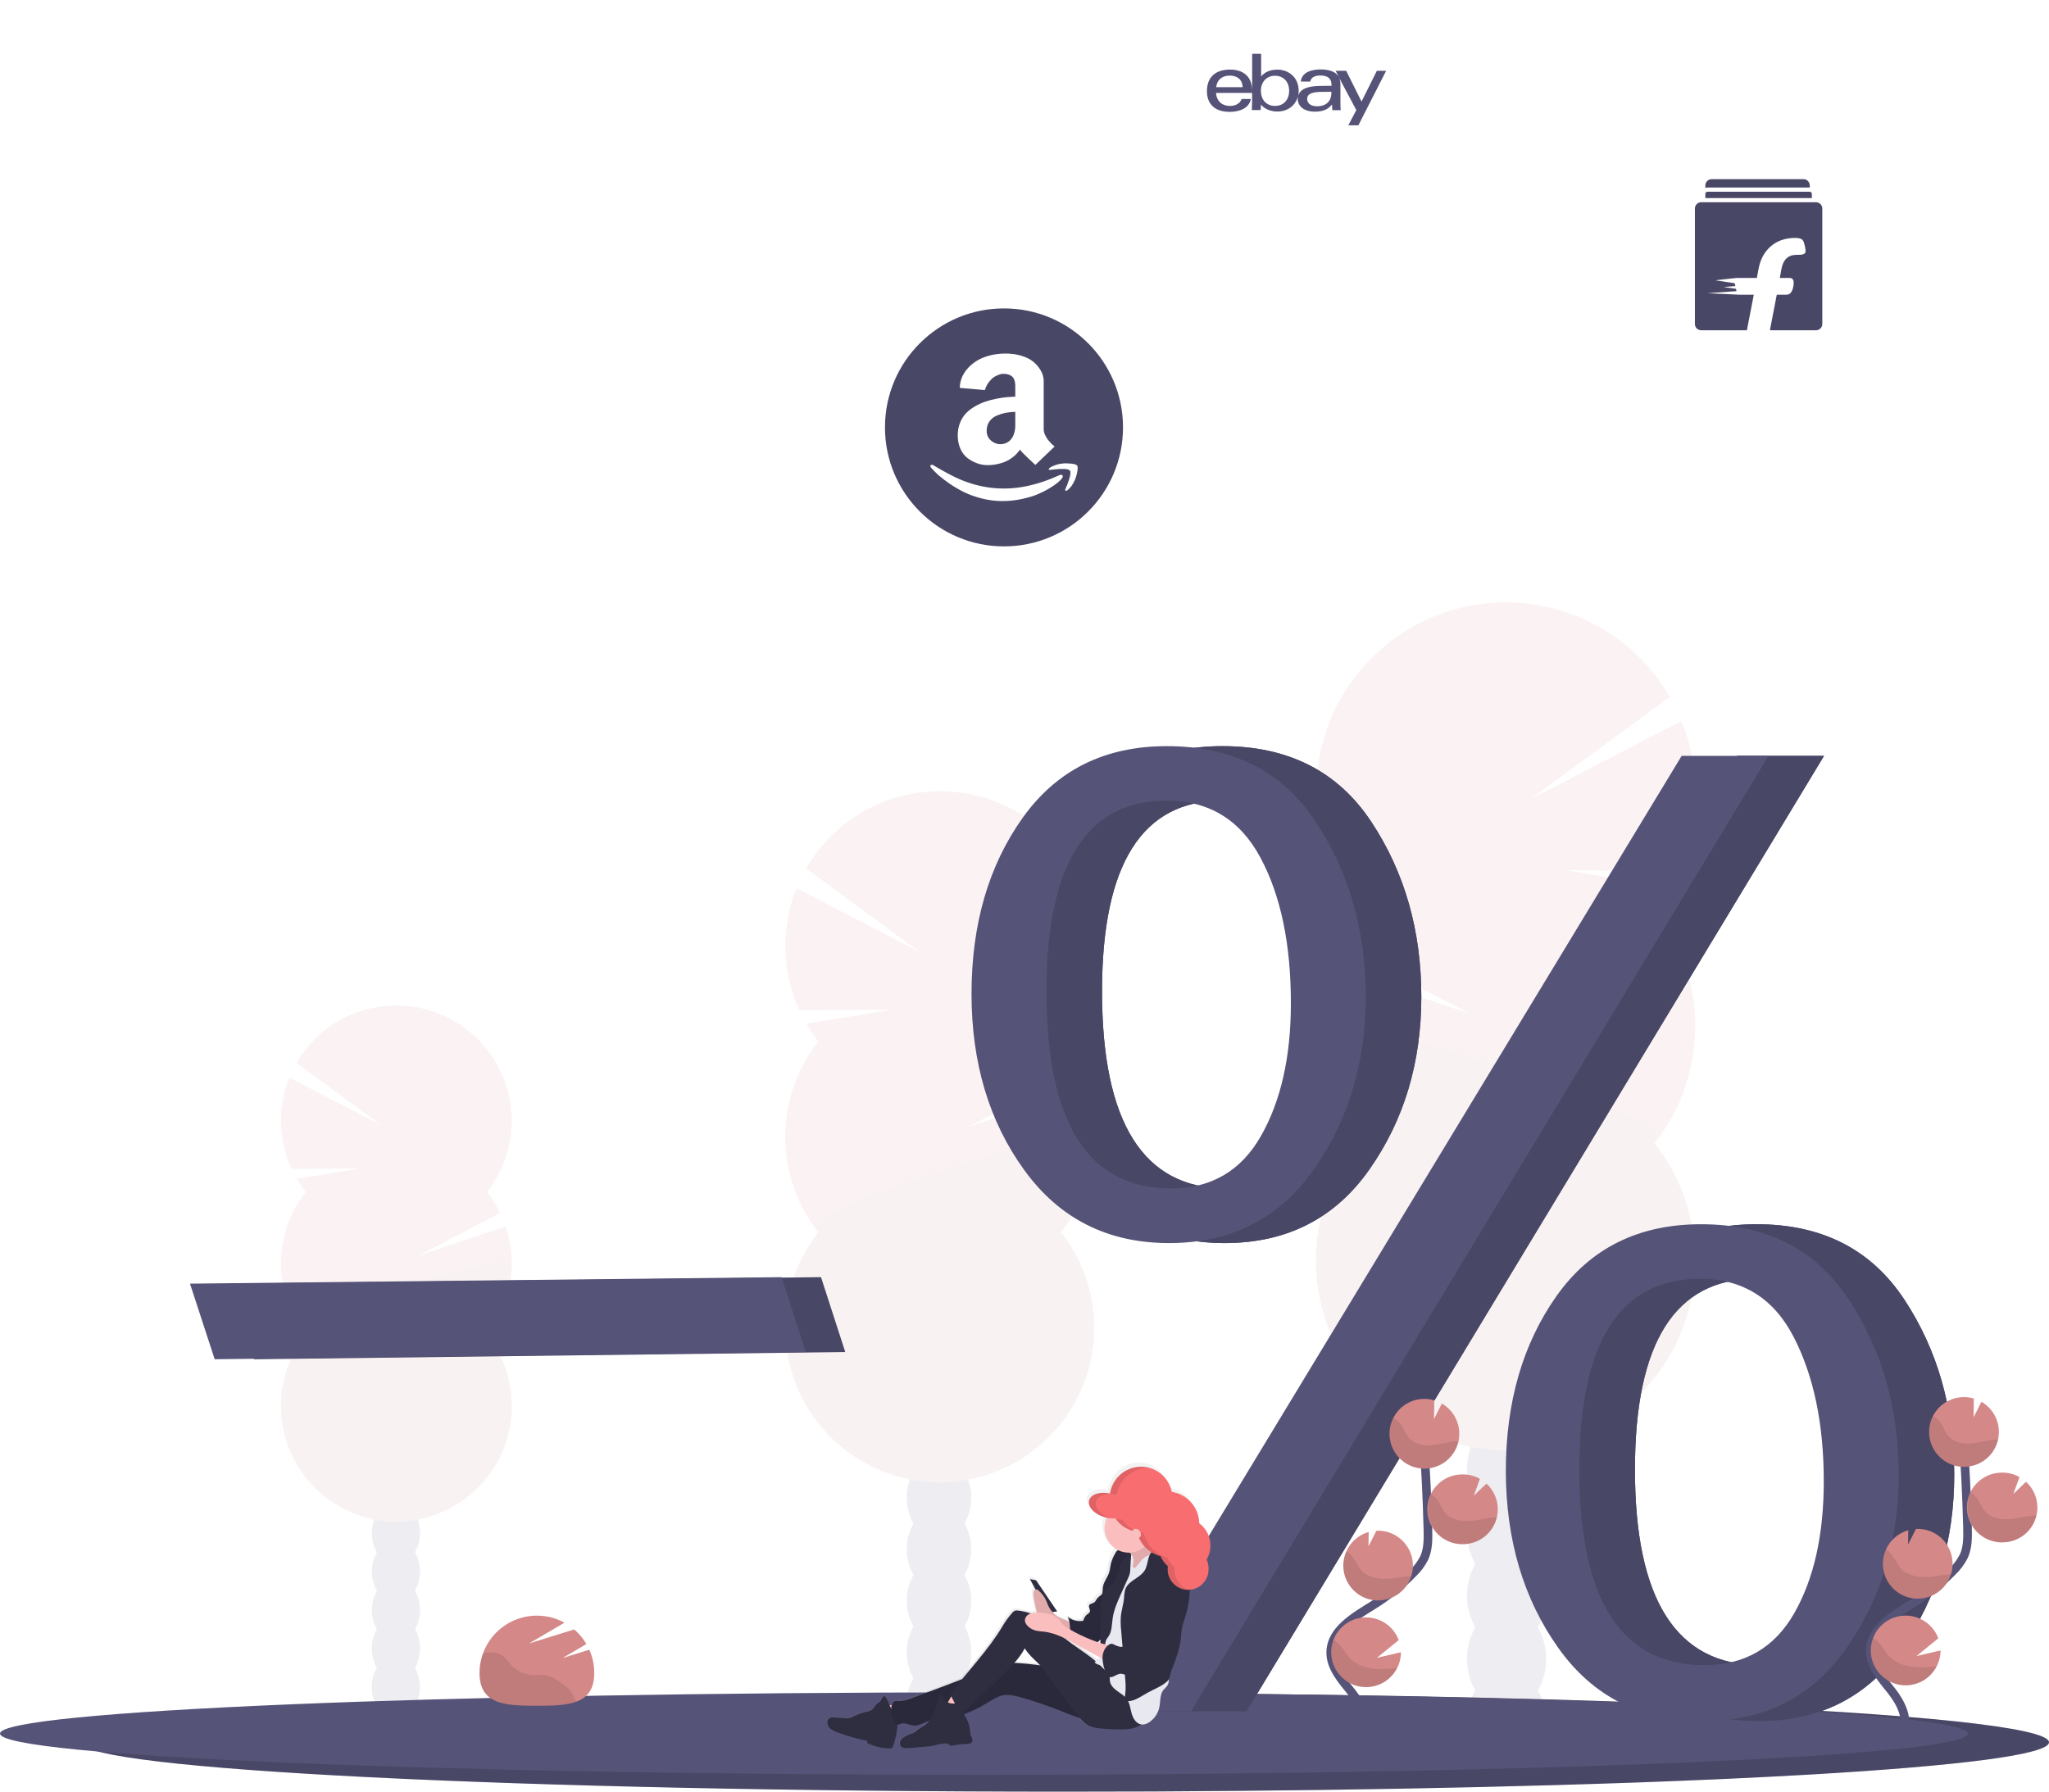 <svg width="949" height="830" viewBox="0 0 949 830" fill="none" xmlns="http://www.w3.org/2000/svg">
<g clip-path="url(#clip0_3_100)">
<g opacity="0.1">
<path d="M697.735 821.873C707.864 821.873 716.076 811.128 716.076 797.873C716.076 784.618 707.864 773.873 697.735 773.873C687.606 773.873 679.394 784.618 679.394 797.873C679.394 811.128 687.606 821.873 697.735 821.873Z" fill="#565378"/>
<path d="M712.248 695.199C714.818 690.74 716.15 685.676 716.109 680.53C716.109 667.248 707.897 656.53 697.768 656.53C687.639 656.53 679.436 667.273 679.436 680.53C679.384 685.673 680.705 690.737 683.263 695.199C680.754 699.679 679.436 704.729 679.436 709.864C679.436 714.999 680.754 720.048 683.263 724.528C680.754 729.01 679.436 734.061 679.436 739.197C679.436 744.334 680.754 749.384 683.263 753.866C680.705 758.328 679.384 763.392 679.436 768.535C679.436 781.818 687.647 792.535 697.768 792.535C707.889 792.535 716.109 781.793 716.109 768.535C716.161 763.392 714.839 758.328 712.281 753.866C714.791 749.384 716.109 744.334 716.109 739.197C716.109 734.061 714.791 729.01 712.281 724.528C714.791 720.048 716.109 714.999 716.109 709.864C716.109 704.729 714.791 699.679 712.281 695.199H712.248Z" fill="#565378"/>
<path d="M697.735 675.201C707.864 675.201 716.076 664.456 716.076 651.201C716.076 637.946 707.864 627.201 697.735 627.201C687.606 627.201 679.394 637.946 679.394 651.201C679.394 664.456 687.606 675.201 697.735 675.201Z" fill="#565378"/>
<path d="M697.735 645.863C707.864 645.863 716.076 635.118 716.076 621.863C716.076 608.608 707.864 597.863 697.735 597.863C687.606 597.863 679.394 608.608 679.394 621.863C679.394 635.118 687.606 645.863 697.735 645.863Z" fill="#565378"/>
<path d="M766.382 421.114C768.885 417.924 771.165 414.565 773.207 411.061L725.051 403.15L777.167 403.54C782.162 392.664 784.885 380.884 785.171 368.919C785.456 356.955 783.298 345.058 778.828 333.956L708.902 370.201L773.398 322.832C767.353 312.403 759.227 303.329 749.524 296.176C739.821 289.022 728.75 283.942 716.998 281.252C705.247 278.562 693.068 278.319 681.218 280.538C669.369 282.757 658.104 287.392 648.123 294.153C638.143 300.913 629.661 309.656 623.205 319.836C616.75 330.016 612.459 341.415 610.6 353.325C608.742 365.234 609.355 377.399 612.401 389.061C615.447 400.724 620.862 411.635 628.308 421.114C624.405 426.078 621.048 431.447 618.295 437.128L680.839 469.621L614.152 447.206C609.459 461.042 608.292 475.829 610.757 490.229C613.221 504.628 619.24 518.186 628.266 529.674C618.075 542.628 611.736 558.188 609.973 574.575C608.21 590.962 611.094 607.514 618.295 622.339C625.497 637.164 636.725 649.663 650.697 658.409C664.669 667.154 680.82 671.791 697.303 671.791C713.787 671.791 729.938 667.154 743.909 658.409C757.881 649.663 769.11 637.164 776.311 622.339C783.513 607.514 786.397 590.962 784.634 574.575C782.87 558.188 776.531 542.628 766.34 529.674C778.518 514.195 785.139 495.072 785.139 475.378C785.139 455.683 778.518 436.561 766.34 421.081L766.382 421.114Z" fill="#D58888"/>
<path opacity="0.1" d="M609.51 475.415C609.48 495.113 616.104 514.244 628.308 529.707C618.117 542.661 611.778 558.221 610.014 574.608C608.251 590.995 611.135 607.547 618.337 622.372C625.538 637.197 636.767 649.697 650.739 658.442C664.71 667.187 680.861 671.825 697.345 671.825C713.828 671.825 729.979 667.187 743.951 658.442C757.923 649.697 769.151 637.197 776.353 622.372C783.554 607.547 786.438 590.995 784.675 574.608C782.912 558.221 776.573 542.661 766.382 529.707C778.155 514.764 609.51 465.553 609.51 475.415Z" fill="black"/>
</g>
<g opacity="0.1">
<path d="M183.332 796.204C189.495 796.204 194.491 789.663 194.491 781.593C194.491 773.524 189.495 766.983 183.332 766.983C177.169 766.983 172.173 773.524 172.173 781.593C172.173 789.663 177.169 796.204 183.332 796.204Z" fill="#565378"/>
<path d="M192.208 719.091C193.766 716.374 194.571 713.29 194.541 710.159C194.541 702.089 189.559 695.548 183.374 695.548C177.188 695.548 172.215 702.089 172.215 710.159C172.182 713.29 172.985 716.373 174.54 719.091C173.016 721.82 172.215 724.894 172.215 728.019C172.215 731.145 173.016 734.219 174.54 736.948C173.016 739.677 172.215 742.75 172.215 745.876C172.215 749.002 173.016 752.075 174.54 754.804C172.984 757.519 172.181 760.6 172.215 763.729C172.215 771.806 177.197 778.348 183.374 778.348C189.551 778.348 194.541 771.806 194.541 763.729C194.572 760.599 193.767 757.518 192.208 754.804C193.737 752.077 194.539 749.003 194.539 745.876C194.539 742.749 193.737 739.675 192.208 736.948C193.737 734.22 194.539 731.146 194.539 728.019C194.539 724.893 193.737 721.819 192.208 719.091V719.091Z" fill="#565378"/>
<path d="M183.332 706.913C189.495 706.913 194.491 700.371 194.491 692.302C194.491 684.232 189.495 677.691 183.332 677.691C177.169 677.691 172.173 684.232 172.173 692.302C172.173 700.371 177.169 706.913 183.332 706.913Z" fill="#565378"/>
<path d="M183.332 689.056C189.495 689.056 194.491 682.514 194.491 674.445C194.491 666.376 189.495 659.834 183.332 659.834C177.169 659.834 172.173 666.376 172.173 674.445C172.173 682.514 177.169 689.056 183.332 689.056Z" fill="#565378"/>
<path d="M141.561 552.229C140.037 550.289 138.65 548.244 137.41 546.111L166.743 541.296L135.019 541.537C131.982 534.919 130.325 527.752 130.149 520.473C129.973 513.194 131.283 505.955 133.997 499.199L176.532 521.289L137.285 492.4C140.966 486.055 145.914 480.536 151.82 476.185C157.726 471.834 164.465 468.745 171.616 467.11C178.767 465.474 186.179 465.328 193.389 466.68C200.6 468.031 207.455 470.852 213.528 474.966C219.601 479.081 224.763 484.401 228.692 490.595C232.62 496.79 235.232 503.726 236.365 510.973C237.497 518.221 237.126 525.623 235.274 532.721C233.423 539.818 230.13 546.459 225.601 552.229C227.977 555.247 230.02 558.512 231.696 561.967L193.619 581.758L234.22 568.135C237.071 576.561 237.776 585.564 236.271 594.331C234.767 603.097 231.099 611.35 225.601 618.343C231.804 626.229 235.663 635.701 236.736 645.676C237.809 655.652 236.053 665.728 231.669 674.752C227.285 683.776 220.449 691.385 211.944 696.709C203.439 702.032 193.607 704.855 183.573 704.855C173.539 704.855 163.707 702.032 155.202 696.709C146.697 691.385 139.861 683.776 135.477 674.752C131.093 665.728 129.337 655.652 130.41 645.676C131.483 635.701 135.342 626.229 141.545 618.343C134.132 608.918 130.103 597.276 130.103 585.286C130.103 573.296 134.132 561.654 141.545 552.229H141.561Z" fill="#D58888"/>
<path opacity="0.1" d="M237.042 585.286C237.06 597.279 233.029 608.926 225.601 618.343C231.804 626.229 235.663 635.701 236.736 645.676C237.809 655.652 236.053 665.727 231.669 674.752C227.285 683.776 220.449 691.385 211.944 696.709C203.439 702.032 193.607 704.855 183.573 704.855C173.539 704.855 163.707 702.032 155.202 696.709C146.697 691.385 139.861 683.776 135.477 674.752C131.093 665.727 129.337 655.652 130.41 645.676C131.483 635.701 135.342 626.229 141.545 618.343C134.379 609.286 237.042 579.284 237.042 585.286Z" fill="black"/>
</g>
<g opacity="0.1">
<path d="M434.904 808.922C443.154 808.922 449.841 800.169 449.841 789.372C449.841 778.575 443.154 769.822 434.904 769.822C426.655 769.822 419.968 778.575 419.968 789.372C419.968 800.169 426.655 808.922 434.904 808.922Z" fill="#565378"/>
<path d="M446.727 705.726C448.809 702.088 449.884 697.962 449.841 693.771C449.841 682.979 443.199 674.221 434.896 674.221C426.593 674.221 419.951 682.979 419.951 693.771C419.907 697.963 420.985 702.09 423.073 705.726C421.026 709.376 419.952 713.491 419.952 717.676C419.952 721.861 421.026 725.975 423.073 729.626C421.026 733.275 419.952 737.388 419.952 741.572C419.952 745.755 421.026 749.869 423.073 753.518C420.985 757.153 419.907 761.28 419.951 765.472C419.951 776.264 426.643 785.022 434.896 785.022C443.149 785.022 449.841 776.264 449.841 765.472C449.884 761.282 448.809 757.155 446.727 753.518C448.769 749.867 449.841 745.754 449.841 741.572C449.841 737.389 448.769 733.276 446.727 729.626C448.769 725.974 449.841 721.86 449.841 717.676C449.841 713.492 448.769 709.378 446.727 705.726V705.726Z" fill="#565378"/>
<path d="M434.904 689.43C443.154 689.43 449.841 680.677 449.841 669.879C449.841 659.082 443.154 650.329 434.904 650.329C426.655 650.329 419.968 659.082 419.968 669.879C419.968 680.677 426.655 689.43 434.904 689.43Z" fill="#565378"/>
<path d="M434.904 665.529C443.154 665.529 449.841 656.777 449.841 645.979C449.841 635.182 443.154 626.429 434.904 626.429C426.655 626.429 419.968 635.182 419.968 645.979C419.968 656.777 426.655 665.529 434.904 665.529Z" fill="#565378"/>
<path d="M379.019 482.438C376.977 479.842 375.118 477.107 373.456 474.253L412.703 467.811L370.259 468.126C366.187 459.267 363.965 449.67 363.729 439.922C363.494 430.174 365.25 420.481 368.889 411.435L425.846 440.972L373.315 402.37C378.223 393.842 384.837 386.418 392.744 380.561C400.651 374.705 409.681 370.542 419.269 368.332C428.858 366.123 438.8 365.914 448.473 367.72C458.146 369.526 467.342 373.307 475.488 378.826C483.634 384.346 490.553 391.487 495.814 399.801C501.075 408.116 504.565 417.426 506.065 427.149C507.565 436.873 507.043 446.802 504.532 456.315C502.021 465.828 497.574 474.721 491.471 482.438C494.649 486.483 497.382 490.858 499.624 495.488L448.679 521.954L503.003 503.69C506.819 514.965 507.763 527.013 505.75 538.743C503.736 550.474 498.828 561.518 491.471 570.875C499.772 581.428 504.935 594.104 506.371 607.452C507.806 620.801 505.456 634.285 499.59 646.361C493.723 658.437 484.576 668.62 473.194 675.743C461.812 682.867 448.656 686.645 435.228 686.645C421.8 686.645 408.644 682.867 397.262 675.743C385.881 668.62 376.734 658.437 370.867 646.361C365 634.285 362.65 620.801 364.086 607.452C365.521 594.104 370.685 581.428 378.986 570.875C369.068 558.263 363.676 542.684 363.676 526.64C363.676 510.596 369.068 495.017 378.986 482.405L379.019 482.438Z" fill="#D58888"/>
<path opacity="0.1" d="M506.781 526.677C506.806 542.724 501.411 558.31 491.471 570.908C499.772 581.461 504.935 594.137 506.371 607.486C507.806 620.834 505.457 634.318 499.59 646.394C493.723 658.471 484.576 668.653 473.194 675.777C461.812 682.9 448.656 686.678 435.228 686.678C421.8 686.678 408.644 682.9 397.262 675.777C385.881 668.653 376.734 658.471 370.867 646.394C365 634.318 362.65 620.834 364.086 607.486C365.521 594.137 370.685 581.461 378.986 570.908C369.396 558.738 506.781 518.641 506.781 526.677Z" fill="black"/>
</g>
<path d="M949 807.162C949 812.866 907.304 818.079 838.366 822.105C825.829 822.827 812.395 823.517 798.148 824.164C785.838 824.718 772.935 825.24 759.441 825.733C746.367 826.198 732.792 826.63 718.716 827.028C674.263 828.298 625.12 829.211 572.912 829.668C560.242 829.784 547.403 829.873 534.396 829.934C520.846 829.994 507.141 830.022 493.281 830.017C241.592 830.017 37.57 819.797 37.57 807.187C37.57 794.577 241.592 784.358 493.281 784.358C601.639 784.358 701.147 786.259 779.359 789.414L787.911 789.762H787.961C886.481 793.938 949 800.222 949 807.162Z" fill="#565378"/>
<path opacity="0.15" d="M949 807.162C949 812.866 907.304 818.079 838.366 822.105C825.829 822.827 812.395 823.517 798.148 824.164C785.838 824.718 772.935 825.24 759.441 825.733C746.367 826.198 732.792 826.63 718.716 827.028C674.263 828.298 625.12 829.211 572.912 829.668C560.242 829.784 547.403 829.873 534.396 829.934C520.846 829.994 507.141 830.022 493.281 830.017C241.592 830.017 37.57 819.797 37.57 807.187C37.57 794.577 241.592 784.358 493.281 784.358C601.639 784.358 701.147 786.259 779.359 789.414L787.911 789.762H787.961C886.481 793.938 949 800.222 949 807.162Z" fill="black"/>
<path d="M911.43 803.144C911.43 807.91 869.734 812.276 800.797 815.597C788.268 816.203 774.826 816.776 760.587 817.315C748.271 817.78 735.368 818.217 721.879 818.627C708.805 819.014 695.23 819.377 681.155 819.714C636.694 820.777 587.55 821.541 535.342 821.923C522.683 822.017 509.845 822.089 496.826 822.138C483.276 822.188 469.574 822.213 455.719 822.213C204.031 822.213 0 813.671 0 803.119C0 792.568 204.031 784.026 455.719 784.026C564.07 784.026 663.578 785.612 741.789 788.251L750.341 788.542H750.399C848.952 792.087 911.43 797.308 911.43 803.144Z" fill="#565378"/>
<path d="M117.699 629.7L106.258 594.676L380.248 591.679L391.473 626.354L117.699 629.7Z" fill="#565378"/>
<path opacity="0.15" d="M117.699 629.7L106.258 594.676L380.248 591.679L391.473 626.354L117.699 629.7Z" fill="black"/>
<path d="M99.433 629.7L87.992 594.676L361.982 591.679L373.207 626.354L99.433 629.7Z" fill="#565378"/>
<path d="M567.167 575.881C538.838 575.881 516.512 564.638 500.189 542.151C483.865 519.665 475.704 492.425 475.704 460.431C475.704 428.221 483.597 401.036 499.383 378.876C515.169 356.717 537.437 345.648 566.187 345.67C596.674 345.67 619.645 357.345 635.099 380.694C650.553 404.044 658.283 431.068 658.289 461.767C658.289 492.245 650.291 518.888 634.294 541.695C618.297 564.502 595.922 575.897 567.167 575.881ZM567.997 550.586C586.634 550.586 600.563 542.464 609.784 526.221C619.006 509.977 623.617 489.5 623.617 464.789C623.617 437.283 618.898 414.761 609.461 397.223C600.023 379.684 585.549 370.912 566.037 370.907C528.952 370.907 510.409 400.361 510.409 459.269C510.409 520.152 529.6 550.591 567.98 550.586H567.997ZM577.329 792.817H536.355L804.599 350.178H844.801L577.329 792.817ZM814.637 797.358C785.882 797.358 763.465 786.013 747.385 763.322C731.306 740.631 723.233 713.388 723.166 681.593C723.166 649.599 731.004 622.522 746.679 600.362C762.355 578.202 784.678 567.134 813.649 567.156C843.921 567.156 866.731 578.831 882.08 602.18C897.429 625.53 905.106 652.551 905.112 683.245C905.112 713.524 897.166 740.116 881.275 763.023C865.383 785.93 843.165 797.375 814.621 797.358H814.637ZM815.119 771.416C833.667 771.416 847.521 763.433 856.682 747.466C865.843 731.499 870.423 711.105 870.423 686.283C870.423 659.718 865.787 637.44 856.516 619.447C847.245 601.455 832.801 592.445 813.184 592.417C775.883 592.417 757.232 621.871 757.232 680.779C757.221 741.209 776.511 771.421 815.102 771.416H815.119Z" fill="#565378"/>
<path d="M567.167 575.881C538.838 575.881 516.512 564.638 500.189 542.151C483.865 519.665 475.704 492.425 475.704 460.431C475.704 428.221 483.597 401.036 499.383 378.876C515.169 356.717 537.437 345.648 566.187 345.67C596.674 345.67 619.645 357.345 635.099 380.694C650.553 404.044 658.283 431.068 658.289 461.767C658.289 492.245 650.291 518.888 634.294 541.695C618.297 564.502 595.922 575.897 567.167 575.881ZM567.997 550.586C586.634 550.586 600.563 542.464 609.784 526.221C619.006 509.977 623.617 489.5 623.617 464.789C623.617 437.283 618.898 414.761 609.461 397.223C600.023 379.684 585.549 370.912 566.037 370.907C528.952 370.907 510.409 400.361 510.409 459.269C510.409 520.152 529.6 550.591 567.98 550.586H567.997ZM577.329 792.817H536.355L804.599 350.178H844.801L577.329 792.817ZM814.637 797.358C785.882 797.358 763.465 786.013 747.385 763.322C731.306 740.631 723.233 713.388 723.166 681.593C723.166 649.599 731.004 622.522 746.679 600.362C762.355 578.202 784.678 567.134 813.649 567.156C843.921 567.156 866.731 578.831 882.08 602.18C897.429 625.53 905.106 652.551 905.112 683.245C905.112 713.524 897.166 740.116 881.275 763.023C865.383 785.93 843.165 797.375 814.621 797.358H814.637ZM815.119 771.416C833.667 771.416 847.521 763.433 856.682 747.466C865.843 731.499 870.423 711.105 870.423 686.283C870.423 659.718 865.787 637.44 856.516 619.447C847.245 601.455 832.801 592.445 813.184 592.417C775.883 592.417 757.232 621.871 757.232 680.779C757.221 741.209 776.511 771.421 815.102 771.416H815.119Z" fill="#565378"/>
<path opacity="0.15" d="M567.167 575.881C538.838 575.881 516.512 564.638 500.189 542.151C483.865 519.665 475.704 492.425 475.704 460.431C475.704 428.221 483.597 401.036 499.383 378.876C515.169 356.717 537.437 345.648 566.187 345.67C596.674 345.67 619.645 357.345 635.099 380.694C650.553 404.044 658.283 431.068 658.289 461.767C658.289 492.245 650.291 518.888 634.294 541.695C618.297 564.502 595.922 575.897 567.167 575.881ZM567.997 550.586C586.634 550.586 600.563 542.464 609.784 526.221C619.006 509.977 623.617 489.5 623.617 464.789C623.617 437.283 618.898 414.761 609.461 397.223C600.023 379.684 585.549 370.912 566.037 370.907C528.952 370.907 510.409 400.361 510.409 459.269C510.409 520.152 529.6 550.591 567.98 550.586H567.997ZM577.329 792.817H536.355L804.599 350.178H844.801L577.329 792.817ZM814.637 797.358C785.882 797.358 763.465 786.013 747.385 763.322C731.306 740.631 723.233 713.388 723.166 681.593C723.166 649.599 731.004 622.522 746.679 600.362C762.355 578.202 784.678 567.134 813.649 567.156C843.921 567.156 866.731 578.831 882.08 602.18C897.429 625.53 905.106 652.551 905.112 683.245C905.112 713.524 897.166 740.116 881.275 763.023C865.383 785.93 843.165 797.375 814.621 797.358H814.637ZM815.119 771.416C833.667 771.416 847.521 763.433 856.682 747.466C865.843 731.499 870.423 711.105 870.423 686.283C870.423 659.718 865.787 637.44 856.516 619.447C847.245 601.455 832.801 592.445 813.184 592.417C775.883 592.417 757.232 621.871 757.232 680.779C757.221 741.209 776.511 771.421 815.102 771.416H815.119Z" fill="black"/>
<path d="M541.428 575.881C513.099 575.881 490.773 564.638 474.45 542.151C458.127 519.665 449.966 492.425 449.966 460.431C449.966 428.221 457.859 401.036 473.645 378.876C489.431 356.717 511.699 345.648 540.449 345.67C570.936 345.67 593.907 357.345 609.361 380.694C624.815 404.044 632.545 431.068 632.551 461.767C632.551 492.245 624.552 518.888 608.556 541.695C592.559 564.502 570.183 575.897 541.428 575.881ZM542.259 550.586C560.895 550.586 574.825 542.464 584.046 526.221C593.268 509.977 597.878 489.5 597.878 464.789C597.878 437.283 593.16 414.761 583.722 397.223C574.285 379.684 559.81 370.912 540.299 370.907C503.214 370.907 484.671 400.361 484.671 459.269C484.671 520.152 503.861 550.591 542.242 550.586H542.259ZM551.591 792.817H510.617L778.861 350.178H819.063L551.591 792.817ZM788.899 797.358C760.144 797.358 737.726 786.013 721.647 763.322C705.567 740.631 697.494 713.388 697.428 681.593C697.428 649.599 705.266 622.522 720.941 600.362C736.617 578.202 758.94 567.134 787.911 567.156C818.183 567.156 840.993 578.831 856.342 602.18C871.691 625.53 879.368 652.551 879.374 683.245C879.374 713.524 871.428 740.116 855.537 763.023C839.645 785.93 817.427 797.375 788.882 797.358H788.899ZM789.38 771.416C807.929 771.416 821.783 763.433 830.944 747.466C840.105 731.499 844.685 711.105 844.685 686.283C844.685 659.718 840.049 637.44 830.778 619.447C821.506 601.455 807.057 592.445 787.429 592.417C750.128 592.417 731.477 621.871 731.477 680.779C731.477 741.209 750.773 771.421 789.364 771.416H789.38Z" fill="#565378"/>
<path d="M631.064 803.925C634.485 797.582 630.599 789.812 626.133 784.15C621.666 778.489 616.219 772.611 616.335 765.397C616.501 755.045 627.494 748.927 636.262 743.431C642.783 739.358 648.797 734.526 654.179 729.036C656.433 726.922 658.296 724.426 659.684 721.665C661.502 717.613 661.444 713.006 661.344 708.573C660.962 693.785 660.232 679.019 659.152 664.276" stroke="#565378" stroke-width="4" stroke-miterlimit="10"/>
<path d="M675.857 663.462C675.732 660.757 674.929 658.127 673.52 655.815C672.111 653.502 670.142 651.581 667.795 650.23L664.175 657.385L664.283 648.719C662.557 648.214 660.758 647.998 658.961 648.079C655.769 648.229 652.693 649.322 650.122 651.219C647.552 653.117 645.601 655.734 644.518 658.739C643.434 661.745 643.267 665.005 644.036 668.106C644.805 671.207 646.477 674.01 648.84 676.161C651.203 678.312 654.15 679.715 657.31 680.191C660.47 680.667 663.7 680.196 666.592 678.836C669.484 677.477 671.907 675.291 673.557 672.554C675.206 669.818 676.007 666.654 675.857 663.462V663.462Z" fill="#D58888"/>
<path d="M647.047 772.827C645.352 776.121 642.575 778.731 639.184 780.221C635.792 781.711 631.991 781.99 628.418 781.01C624.845 780.031 621.718 777.853 619.56 774.841C617.403 771.83 616.347 768.169 616.568 764.471C616.79 760.774 618.277 757.265 620.779 754.533C623.281 751.802 626.646 750.013 630.31 749.468C633.975 748.922 637.715 749.653 640.904 751.538C644.094 753.422 646.538 756.346 647.827 759.819L637.731 768.029L648.857 765.439C648.852 768.011 648.232 770.544 647.047 772.827V772.827Z" fill="#D58888"/>
<path d="M639.068 741.439C636.948 741.538 634.83 741.219 632.834 740.5C630.837 739.781 629.002 738.675 627.433 737.247C625.864 735.818 624.592 734.095 623.689 732.175C622.787 730.255 622.271 728.175 622.172 726.056C622.046 723.526 622.524 721.002 623.567 718.693C624.532 716.535 625.959 714.614 627.746 713.067C629.533 711.519 631.638 710.382 633.912 709.735L633.821 716.377L637.482 709.138C641.763 708.937 645.948 710.445 649.117 713.33C652.285 716.215 654.178 720.24 654.378 724.52C654.579 728.8 653.07 732.985 650.185 736.153C647.3 739.321 643.274 741.214 638.993 741.414L639.068 741.439Z" fill="#D58888"/>
<path d="M678.29 715.347C676.145 715.49 673.994 715.203 671.961 714.504C669.928 713.805 668.056 712.707 666.452 711.276C664.849 709.845 663.547 708.108 662.623 706.168C661.699 704.227 661.172 702.122 661.071 699.975C660.971 697.828 661.299 695.683 662.038 693.665C662.777 691.646 663.911 689.796 665.373 688.221C666.836 686.646 668.598 685.379 670.556 684.493C672.515 683.607 674.63 683.121 676.779 683.062C679.798 682.915 682.798 683.626 685.43 685.113L682.574 692.933L688.453 687.296C691.607 690.171 693.492 694.181 693.692 698.445C693.765 699.941 693.625 701.439 693.276 702.895C692.473 706.318 690.575 709.385 687.871 711.632C685.166 713.88 681.803 715.184 678.29 715.347V715.347Z" fill="#D58888"/>
<path opacity="0.1" d="M673.682 667.771C669.954 668.178 666.334 669.34 662.59 669.572C658.845 669.805 654.735 668.908 652.369 665.994C651.09 664.434 650.46 662.449 649.38 660.739C648.361 659.147 646.963 657.833 645.312 656.912C644.275 658.96 643.686 661.205 643.585 663.498C643.483 665.791 643.872 668.08 644.725 670.211C645.577 672.342 646.874 674.267 648.529 675.858C650.184 677.448 652.159 678.668 654.323 679.436C656.486 680.203 658.788 680.501 661.076 680.309C663.363 680.118 665.584 679.441 667.589 678.324C669.595 677.206 671.339 675.675 672.706 673.831C674.073 671.987 675.031 669.873 675.517 667.63C674.903 667.663 674.297 667.704 673.682 667.771Z" fill="black"/>
<path opacity="0.1" d="M678.29 715.347C675.506 715.474 672.736 714.879 670.249 713.621C667.763 712.362 665.643 710.482 664.097 708.164C662.551 705.845 661.63 703.166 661.424 700.387C661.218 697.608 661.734 694.823 662.922 692.302C664.202 693.169 665.304 694.274 666.168 695.556C667.322 697.291 668.02 699.3 669.373 700.894C671.864 703.858 676.189 704.821 680.083 704.646C683.977 704.472 687.747 703.36 691.633 702.986C692.172 702.936 692.72 702.903 693.293 702.886C692.49 706.313 690.591 709.385 687.883 711.634C685.175 713.883 681.807 715.187 678.29 715.347V715.347Z" fill="black"/>
<path opacity="0.1" d="M639.068 741.439C636.948 741.538 634.83 741.219 632.834 740.5C630.837 739.781 629.002 738.675 627.433 737.247C625.864 735.818 624.592 734.095 623.689 732.175C622.787 730.255 622.271 728.175 622.172 726.056C622.046 723.526 622.524 721.002 623.567 718.693C624.899 719.58 626.056 720.706 626.979 722.013C628.233 723.781 629.022 725.824 630.491 727.459C633.215 730.489 637.798 731.56 641.924 731.46C646.051 731.361 649.779 730.398 653.756 730.091C652.77 733.262 650.831 736.052 648.203 738.083C645.575 740.113 642.386 741.285 639.068 741.439V741.439Z" fill="black"/>
<path opacity="0.1" d="M647.047 772.827C645.167 776.521 641.938 779.352 638.029 780.733C634.121 782.114 629.83 781.94 626.046 780.246C622.262 778.553 619.274 775.47 617.7 771.635C616.126 767.8 616.086 763.507 617.589 759.644C618.919 760.519 620.114 761.585 621.134 762.807C622.67 764.683 623.683 766.808 625.46 768.552C628.781 771.789 634.095 773.126 638.844 773.25C641.584 773.273 644.323 773.131 647.047 772.827V772.827Z" fill="black"/>
<path d="M880.976 803.095C884.397 796.752 880.511 788.982 876.044 783.32C871.577 777.659 866.131 771.781 866.247 764.567C866.413 754.215 877.406 748.097 886.173 742.601C892.694 738.528 898.709 733.696 904.091 728.206C906.344 726.091 908.208 723.596 909.595 720.834C911.414 716.783 911.356 712.176 911.256 707.743C910.874 692.955 910.143 678.189 909.064 663.446" stroke="#565378" stroke-width="4" stroke-miterlimit="10"/>
<path d="M925.769 662.632C925.644 659.927 924.84 657.297 923.431 654.985C922.022 652.672 920.054 650.751 917.707 649.399L914.087 656.555L914.195 647.889C912.468 647.384 910.67 647.168 908.873 647.249C905.681 647.399 902.605 648.492 900.034 650.389C897.463 652.287 895.513 654.904 894.429 657.909C893.346 660.915 893.178 664.175 893.948 667.276C894.717 670.377 896.389 673.18 898.751 675.331C901.114 677.482 904.062 678.885 907.222 679.361C910.381 679.837 913.611 679.366 916.503 678.006C919.395 676.647 921.819 674.461 923.468 671.724C925.118 668.988 925.918 665.824 925.769 662.632V662.632Z" fill="#D58888"/>
<path d="M896.959 771.997C895.263 775.29 892.487 777.901 889.095 779.391C885.703 780.881 881.902 781.159 878.33 780.18C874.757 779.2 871.63 777.022 869.472 774.011C867.315 771 866.258 767.339 866.48 763.641C866.702 759.944 868.189 756.435 870.691 753.703C873.193 750.971 876.558 749.183 880.222 748.637C883.886 748.092 887.627 748.823 890.816 750.707C894.005 752.592 896.45 755.516 897.739 758.988L887.643 767.199L898.769 764.608C898.764 767.18 898.143 769.714 896.959 771.997V771.997Z" fill="#D58888"/>
<path d="M888.98 740.609C886.86 740.708 884.742 740.389 882.745 739.67C880.749 738.95 878.914 737.845 877.345 736.416C875.776 734.988 874.504 733.265 873.601 731.344C872.698 729.424 872.183 727.345 872.084 725.226C871.958 722.696 872.436 720.172 873.479 717.862C874.444 715.704 875.87 713.784 877.657 712.236C879.445 710.689 881.55 709.552 883.824 708.905L883.732 715.546L887.394 708.307H887.435C889.555 708.208 891.673 708.527 893.67 709.247C895.666 709.966 897.501 711.072 899.07 712.5C900.639 713.928 901.911 715.652 902.814 717.572C903.716 719.492 904.232 721.571 904.331 723.69C904.431 725.809 904.111 727.928 903.392 729.924C902.672 731.919 901.567 733.754 900.138 735.323C898.71 736.892 896.986 738.164 895.066 739.066C893.145 739.969 891.066 740.485 888.946 740.584L888.98 740.609Z" fill="#D58888"/>
<path d="M928.202 714.517C926.057 714.659 923.905 714.373 921.873 713.674C919.84 712.975 917.967 711.877 916.364 710.446C914.761 709.014 913.459 707.278 912.535 705.337C911.611 703.397 911.083 701.292 910.983 699.145C910.882 696.998 911.211 694.853 911.95 692.834C912.689 690.816 913.822 688.966 915.285 687.391C916.748 685.816 918.51 684.548 920.468 683.663C922.427 682.777 924.542 682.291 926.691 682.232C929.71 682.085 932.71 682.796 935.342 684.283L932.486 692.103L938.364 686.466C941.519 689.341 943.404 693.351 943.603 697.615C943.677 699.11 943.537 700.609 943.188 702.065C942.385 705.487 940.487 708.555 937.782 710.802C935.078 713.049 931.714 714.353 928.202 714.517V714.517Z" fill="#D58888"/>
<path opacity="0.1" d="M923.594 666.941C919.866 667.347 916.246 668.51 912.501 668.742C908.757 668.974 904.647 668.078 902.281 665.164C901.002 663.603 900.371 661.619 899.292 659.909C898.272 658.317 896.875 657.002 895.223 656.082C894.186 658.13 893.597 660.375 893.496 662.668C893.395 664.961 893.784 667.249 894.636 669.381C895.489 671.512 896.786 673.437 898.441 675.027C900.096 676.618 902.071 677.838 904.234 678.605C906.398 679.373 908.7 679.671 910.987 679.479C913.275 679.287 915.495 678.61 917.501 677.493C919.506 676.376 921.25 674.845 922.618 673.001C923.985 671.157 924.943 669.043 925.429 666.8C924.814 666.833 924.208 666.874 923.594 666.941Z" fill="black"/>
<path opacity="0.1" d="M928.202 714.517C925.417 714.644 922.648 714.049 920.161 712.79C917.674 711.532 915.555 709.652 914.009 707.334C912.463 705.015 911.542 702.336 911.336 699.557C911.13 696.778 911.646 693.993 912.833 691.472C914.113 692.339 915.215 693.444 916.08 694.726C917.234 696.461 917.931 698.47 919.285 700.064C921.775 703.027 926.101 703.99 929.995 703.816C933.889 703.642 937.659 702.529 941.544 702.156C942.084 702.106 942.632 702.073 943.205 702.056C942.402 705.483 940.502 708.555 937.794 710.804C935.086 713.053 931.718 714.356 928.202 714.517V714.517Z" fill="black"/>
<path opacity="0.1" d="M888.98 740.609C886.86 740.708 884.742 740.389 882.745 739.67C880.749 738.95 878.914 737.845 877.345 736.416C875.776 734.988 874.504 733.265 873.601 731.344C872.698 729.424 872.183 727.345 872.084 725.226C871.958 722.696 872.436 720.172 873.479 717.862C874.811 718.75 875.968 719.876 876.891 721.183C878.145 722.951 878.933 724.993 880.403 726.629C883.126 729.659 887.709 730.73 891.836 730.63C895.838 730.547 899.69 729.568 903.667 729.261C902.681 732.432 900.743 735.222 898.115 737.252C895.487 739.283 892.297 740.455 888.98 740.609V740.609Z" fill="black"/>
<path opacity="0.1" d="M896.959 771.997C895.078 775.691 891.85 778.522 887.941 779.903C884.032 781.284 879.742 781.109 875.958 779.416C872.174 777.723 869.186 774.64 867.611 770.805C866.037 766.97 865.998 762.677 867.501 758.814C868.831 759.689 870.025 760.755 871.046 761.977C872.582 763.853 873.595 765.978 875.371 767.722C878.693 770.959 884.006 772.296 888.755 772.42C891.496 772.443 894.235 772.301 896.959 771.997V771.997Z" fill="black"/>
<path d="M559.188 714.509C559.203 712.496 558.747 710.508 557.856 708.703C556.965 706.898 555.664 705.327 554.057 704.115C553.857 696.503 548.427 690.285 541.445 689.322C540.905 686.735 539.694 684.336 537.934 682.366C536.173 680.396 533.925 678.924 531.415 678.098V678.098C530.804 677.905 530.18 677.757 529.547 677.658H529.364L529.041 677.616H528.767H528.493H528.135H527.92H527.33C520.206 677.616 514.278 683.062 513.058 690.243C508.45 689.181 504.224 690.559 503.468 693.472C503.273 694.245 503.316 695.058 503.593 695.805C504.373 698.063 506.914 700.222 510.359 701.293L510.808 701.425C511.032 701.492 511.256 701.542 511.48 701.591H511.63C510.363 704.292 510.183 707.376 511.127 710.205C512.072 713.035 514.068 715.393 516.703 716.792C516.599 716.848 516.499 716.912 516.404 716.982C515.978 717.373 515.639 717.848 515.407 718.377C514.575 719.838 513.928 721.397 513.481 723.018C513.149 724.404 513.091 725.857 512.651 727.227C511.895 729.717 509.953 731.9 509.728 734.549C509.629 735.727 509.82 737.114 508.981 737.919C508.772 738.099 508.55 738.262 508.317 738.409C507.729 738.811 507.231 739.331 506.856 739.936C506.611 740.437 506.282 740.892 505.884 741.281C505.129 741.854 503.883 741.796 503.51 742.676C503.136 743.556 504.099 744.594 503.875 745.557C503.692 746.337 502.837 746.694 502.214 747.217C501.518 747.972 501.031 748.897 500.803 749.898C499.563 750.137 498.285 750.1 497.061 749.789C495.836 749.477 494.696 748.9 493.721 748.097C494.055 748.952 494.3 749.839 494.451 750.745C493.463 749.691 491.836 749.383 490.632 748.836C489.079 748.124 487.693 747.095 486.564 745.814L488.739 745.515L479.108 730.904L476.268 730.323L478.817 735.213C478.609 735.313 478.426 735.459 478.282 735.64C478.138 735.821 478.037 736.033 477.987 736.259C477.85 736.801 477.816 737.364 477.888 737.919C478.022 739.23 478.241 740.53 478.543 741.812L479.282 745.249C479.345 745.572 479.425 745.89 479.523 746.204C478.56 746.169 477.598 746.278 476.667 746.528C474.758 745.822 472.77 745.351 470.747 745.125C470.302 745.047 469.845 745.069 469.41 745.191C468.917 745.419 468.489 745.767 468.165 746.204C466.504 748.123 465.031 750.197 463.765 752.397C458.592 761.396 451.684 769.249 445.216 777.385C440.749 779.203 436.249 780.929 431.741 782.64L422.052 786.334C420.117 787.073 418.108 787.828 416.049 787.695C415.119 787.637 413.99 787.496 413.467 788.285C413.212 788.676 413.014 789.1 412.877 789.547C412.537 789.547 412.196 789.63 411.881 789.646H411.823C411.208 788.119 410.677 786.483 409.498 785.371C409.261 785.407 409.036 785.502 408.845 785.647C408.654 785.792 408.501 785.982 408.402 786.201C408.17 786.633 408.028 787.106 407.763 787.504C407.24 788.268 406.335 788.642 405.687 789.289C405.039 789.937 404.633 790.949 403.935 791.58C402.959 792.29 401.814 792.734 400.614 792.867C398.817 793.29 397.083 793.949 395.458 794.826C394.859 795.195 394.218 795.49 393.549 795.706C392.812 795.847 392.059 795.873 391.315 795.781L386.184 795.407C385.727 795.348 385.264 795.367 384.814 795.466C384.286 795.659 383.836 796.022 383.536 796.499C383.235 796.975 383.101 797.537 383.154 798.097C383.216 798.653 383.392 799.191 383.67 799.676C383.949 800.162 384.324 800.585 384.773 800.92C385.663 801.573 386.649 802.085 387.695 802.439C392.154 804.166 396.751 805.512 401.436 806.465V807.503C404.684 809.138 408.269 809.991 411.906 809.993C412.174 810.014 412.443 809.966 412.686 809.852C413.022 809.6 413.255 809.234 413.342 808.823C414.431 805.567 415.12 802.191 415.393 798.77C416.034 798.728 416.662 798.568 417.244 798.296C419.013 797.815 420.765 799.027 422.583 799.226C424.825 799.467 426.909 798.164 429.026 797.358C429.333 797.242 429.64 797.142 429.948 797.043C429.344 797.824 428.631 798.515 427.83 799.093C426.95 799.724 425.962 800.189 425.099 800.845C424.381 801.5 423.612 802.097 422.799 802.63C422.226 802.897 421.635 803.124 421.03 803.31C420.154 803.63 419.318 804.051 418.54 804.564C417.842 804.975 417.251 805.544 416.813 806.224C416.592 806.542 416.456 806.911 416.419 807.296C416.381 807.681 416.443 808.069 416.597 808.424C416.752 808.778 416.995 809.087 417.303 809.321C417.611 809.555 417.974 809.707 418.357 809.761C419.051 809.884 419.758 809.903 420.458 809.819C423.231 809.611 425.996 809.354 428.76 809.105C429.931 809.027 431.094 808.86 432.239 808.607C432.845 808.457 433.443 808.258 434.049 808.1C435.083 807.828 436.144 807.669 437.213 807.627C437.523 807.603 437.835 807.634 438.134 807.719C438.782 807.926 439.238 808.549 439.894 808.715C440.32 808.756 440.75 808.697 441.148 808.541C443.172 808.101 445.237 807.881 447.309 807.885C448.214 807.835 449.276 807.661 449.7 806.822C450.215 805.784 449.351 804.622 449.011 803.501C448.837 802.789 448.743 802.06 448.728 801.326C448.57 799.518 448.051 797.759 447.201 796.155C446.749 795.406 446.368 794.617 446.063 793.797C450.031 792.288 453.827 790.362 457.388 788.052C459.431 786.782 461.539 785.412 463.848 784.947C466.538 784.408 469.311 785.122 471.959 785.885C478.268 787.71 484.474 789.875 490.549 792.369C493.455 793.556 496.361 794.818 499.333 795.69C500.202 796.862 501.254 797.888 502.447 798.728C504.44 800.015 506.872 800.388 509.214 800.571C512.377 800.86 515.553 800.979 518.729 800.928C521.153 800.886 523.652 800.72 525.819 799.616C526.348 799.345 526.847 799.016 527.305 798.637C528.966 798.936 530.668 798.047 531.971 796.91C533.697 795.442 534.941 793.49 535.542 791.306C536.305 788.31 535.716 784.815 537.559 782.366C538.049 781.71 538.688 781.179 539.17 780.514C539.763 779.625 540.054 778.568 540 777.501L540.083 777.376C540.5 776.413 540.78 775.396 540.913 774.355C541.132 773.541 541.409 772.745 541.744 771.972C542.68 769.656 543.494 767.292 544.185 764.891C544.665 763.298 545.042 761.676 545.314 760.034C545.513 758.723 545.629 757.403 545.737 756.083C545.87 754.017 546.272 751.977 546.933 750.014C548.572 745.331 549.498 740.428 549.681 735.47C549.681 735.37 549.681 735.279 549.681 735.18C552.091 734.915 554.317 733.761 555.921 731.944C557.526 730.126 558.395 727.775 558.357 725.35C558.36 723.889 558.054 722.444 557.461 721.108C558.606 719.098 559.202 716.822 559.188 714.509V714.509ZM512.236 771.549C512.377 772.055 512.543 772.561 512.709 773.068C511.945 772.312 511.19 771.532 510.418 770.785C510.725 770.876 511.032 770.976 511.331 771.084C511.649 771.21 511.955 771.366 512.244 771.549H512.236ZM508.516 769.058C503.983 765.123 498.736 762.068 494.094 758.266C496.585 759.52 499.076 760.973 501.567 762.367C504.467 764.027 507.401 765.616 510.368 767.132C509.881 767.871 509.262 768.512 508.541 769.025L508.516 769.058ZM510.451 759.146L510.667 758.922C510.667 759.478 510.667 760.001 510.667 760.474C510.26 760.342 509.836 760.209 509.446 760.059C509.805 759.767 510.143 759.451 510.459 759.113L510.451 759.146ZM470.54 769.805C472.406 767.694 474.03 765.38 475.38 762.907C477.173 766.053 480.096 768.319 482.587 770.951C478.585 770.386 474.575 769.947 470.548 769.772L470.54 769.805Z" fill="url(#paint0_linear_3_100)"/>
<path d="M477.016 731.535L479.88 732.116L489.636 746.528L485.327 747.109L477.016 731.535Z" fill="#2F2E41"/>
<path d="M407.646 790.028C408.419 792.582 409.37 795.079 410.494 797.499C413.727 796.823 416.907 795.916 420.009 794.785C419.409 793.85 418.749 792.954 418.033 792.103C417.27 791.256 416.359 790.555 415.343 790.036C414.355 789.605 413.135 789.928 412.08 789.986C410.602 790.042 409.124 790.056 407.646 790.028Z" fill="#FBBEBE"/>
<path d="M415.36 793.88C413.749 793.374 412.761 791.746 412.105 790.177C411.449 788.608 410.918 786.898 409.672 785.744C409.435 785.782 409.211 785.877 409.02 786.022C408.829 786.167 408.676 786.356 408.576 786.575C408.336 786.99 408.194 787.463 407.92 787.861C407.406 788.608 406.492 788.974 405.837 789.613C405.181 790.252 404.774 791.223 404.068 791.863C403.089 792.566 401.945 793.007 400.747 793.141C398.937 793.551 397.189 794.199 395.549 795.067C394.942 795.419 394.296 795.697 393.623 795.897C392.882 796.038 392.123 796.064 391.373 795.972L386.201 795.598C385.741 795.541 385.275 795.564 384.822 795.665C384.295 795.848 383.845 796.203 383.544 796.673C383.243 797.142 383.108 797.7 383.162 798.255C383.23 798.808 383.414 799.341 383.699 799.82C383.985 800.299 384.368 800.713 384.822 801.036C385.722 801.678 386.712 802.182 387.762 802.53C392.268 804.225 396.905 805.549 401.627 806.49V807.511C404.909 809.135 408.518 809.987 412.18 810.002C412.464 810.027 412.75 809.978 413.01 809.86C413.346 809.614 413.582 809.254 413.674 808.848C414.915 805.22 415.639 801.436 415.825 797.607C415.92 796.639 415.847 795.662 415.609 794.718C415.327 793.789 416.29 794.179 415.393 793.814" fill="#2F2E41"/>
<path d="M514.527 774.388C499.192 775.318 484.048 770.818 468.688 770.337C466.782 770.221 464.868 770.343 462.992 770.702C461.037 771.226 459.144 771.961 457.347 772.894C449.119 776.721 440.6 779.892 432.09 783.063L422.326 786.699C420.366 787.421 418.349 788.16 416.265 788.036C415.335 787.977 414.197 787.836 413.666 788.617C412.08 790.966 412.836 794.428 413.882 797.068C414.222 797.898 414.795 798.852 415.708 798.952C416.355 798.908 416.987 798.748 417.577 798.479C419.353 798.006 421.13 799.201 422.957 799.392C425.223 799.633 427.324 798.346 429.458 797.557C432.995 796.254 436.864 796.296 440.583 795.673C446.827 794.635 452.606 791.738 458.019 788.434C460.078 787.18 462.17 785.836 464.528 785.379C467.243 784.848 470.041 785.545 472.707 786.301C479.06 788.099 485.315 790.23 491.446 792.684C494.637 794.071 497.908 795.263 501.243 796.254C508.511 798.167 516.199 797.72 523.195 794.976C525.686 794.004 528.31 792.294 528.451 789.646C528.534 788.135 527.363 786.807 526.583 785.495C526.076 784.665 525.578 783.835 525.03 783.046C522.39 779.194 519.185 774.106 514.527 774.388Z" fill="#2F2E41"/>
<path opacity="0.1" d="M514.527 774.388C499.192 775.318 484.048 770.818 468.688 770.337C466.782 770.221 464.868 770.343 462.992 770.702C461.037 771.226 459.144 771.961 457.347 772.894C449.119 776.721 440.6 779.892 432.09 783.063L422.326 786.699C420.366 787.421 418.349 788.16 416.265 788.036C415.335 787.977 414.197 787.836 413.666 788.617C412.08 790.966 412.836 794.428 413.882 797.068C414.222 797.898 414.795 798.852 415.708 798.952C416.355 798.908 416.987 798.748 417.577 798.479C419.353 798.006 421.13 799.201 422.957 799.392C425.223 799.633 427.324 798.346 429.458 797.557C432.995 796.254 436.864 796.296 440.583 795.673C446.827 794.635 452.606 791.738 458.019 788.434C460.078 787.18 462.17 785.836 464.528 785.379C467.243 784.848 470.041 785.545 472.707 786.301C479.06 788.099 485.315 790.23 491.446 792.684C494.637 794.071 497.908 795.263 501.243 796.254C508.511 798.167 516.199 797.72 523.195 794.976C525.686 794.004 528.31 792.294 528.451 789.646C528.534 788.135 527.363 786.807 526.583 785.495C526.076 784.665 525.578 783.835 525.03 783.046C522.39 779.194 519.185 774.106 514.527 774.388Z" fill="black"/>
<path d="M437.08 790.775C439.482 791.589 441.901 792.341 444.336 793.033C445.706 790.784 448.263 789.223 448.845 786.658C448.878 786.547 448.878 786.428 448.845 786.317C448.781 786.208 448.685 786.121 448.571 786.068C446.82 785.103 444.878 784.536 442.883 784.408C441.306 784.308 440.592 785.952 439.878 787.106C439.629 787.571 437.719 790.991 437.08 790.775Z" fill="#FBBEBE"/>
<path d="M440.459 789.131C439.742 789.012 439.058 788.744 438.45 788.346C437.843 787.947 437.325 787.425 436.93 786.815C436.59 786.226 436.233 785.429 435.552 785.47C434.871 785.512 434.639 786.259 434.498 786.882C434.038 789.207 433.374 791.488 432.513 793.697C431.645 795.913 430.176 797.842 428.271 799.268C427.382 799.882 426.394 800.347 425.522 800.994C424.796 801.642 424.018 802.231 423.198 802.754C422.619 803.019 422.023 803.24 421.412 803.418C420.518 803.731 419.663 804.146 418.864 804.655C418.163 805.065 417.569 805.634 417.128 806.316C416.916 806.662 416.791 807.054 416.765 807.459C416.739 807.864 416.812 808.27 416.979 808.64C417.158 808.941 417.398 809.201 417.684 809.402C417.97 809.604 418.296 809.743 418.639 809.811C419.339 809.927 420.052 809.944 420.757 809.86C423.555 809.653 426.344 809.404 429.134 809.155C430.315 809.082 431.489 808.921 432.646 808.673C433.26 808.524 433.858 808.325 434.464 808.167C435.511 807.9 436.582 807.744 437.661 807.702C437.974 807.678 438.288 807.709 438.591 807.793C439.238 808.001 439.695 808.623 440.359 808.773C440.787 808.817 441.22 808.76 441.621 808.607C443.663 808.175 445.745 807.958 447.832 807.959C448.745 807.909 449.824 807.735 450.24 806.913C450.763 805.892 449.899 804.747 449.55 803.651C449.378 802.949 449.281 802.231 449.26 801.509C449.103 799.725 448.58 797.993 447.724 796.42C447.01 795.108 446.063 793.664 446.537 792.269C446.791 791.834 446.952 791.351 447.01 790.85C446.894 788.6 441.721 789.43 440.459 789.131Z" fill="#2F2E41"/>
<path d="M491.537 749.799C488.821 748.6 486.644 746.438 485.426 743.73C485.177 743.149 484.961 742.543 484.721 741.954C483.913 740.005 482.662 738.271 481.067 736.89C480.897 736.702 480.687 736.553 480.454 736.454C480.22 736.356 479.968 736.309 479.714 736.317C479.469 736.39 479.247 736.527 479.072 736.713C478.897 736.9 478.775 737.13 478.718 737.379C478.576 737.921 478.539 738.484 478.61 739.04C478.752 740.328 478.974 741.606 479.274 742.867L480.021 746.254C480.116 746.774 480.272 747.281 480.486 747.765C480.806 748.333 481.228 748.837 481.732 749.251C482.413 749.882 483.102 750.488 483.799 751.077C484.183 751.425 484.604 751.731 485.053 751.99C485.789 752.339 486.577 752.569 487.386 752.671C490.433 753.235 493.53 754.049 496.095 755.992C496.095 755.992 496.095 753.725 496.037 753.501C496.006 752.844 495.781 752.212 495.39 751.683C494.427 750.645 492.766 750.338 491.537 749.799Z" fill="#FBBEBE"/>
<path opacity="0.1" d="M491.537 749.799C488.821 748.6 486.644 746.438 485.426 743.73C485.177 743.149 484.961 742.543 484.721 741.954C483.913 740.005 482.662 738.271 481.067 736.89C480.897 736.702 480.687 736.553 480.454 736.454C480.22 736.356 479.968 736.309 479.714 736.317C479.469 736.39 479.247 736.527 479.072 736.713C478.897 736.9 478.775 737.13 478.718 737.379C478.576 737.921 478.539 738.484 478.61 739.04C478.752 740.328 478.974 741.606 479.274 742.867L480.021 746.254C480.116 746.774 480.272 747.281 480.486 747.765C480.806 748.333 481.228 748.837 481.732 749.251C482.413 749.882 483.102 750.488 483.799 751.077C484.183 751.425 484.604 751.731 485.053 751.99C485.789 752.339 486.577 752.569 487.386 752.671C490.433 753.235 493.53 754.049 496.095 755.992C496.095 755.992 496.095 753.725 496.037 753.501C496.006 752.844 495.781 752.212 495.39 751.683C494.427 750.645 492.766 750.338 491.537 749.799Z" fill="black"/>
<path d="M522.755 723.898C524.814 723.898 526.483 722.218 526.483 720.145C526.483 718.073 524.814 716.393 522.755 716.393C520.697 716.393 519.027 718.073 519.027 720.145C519.027 722.218 520.697 723.898 522.755 723.898Z" fill="#2F2E41"/>
<path d="M520.447 717.879C519.446 717.651 518.396 717.802 517.5 718.302C517.069 718.683 516.726 719.154 516.495 719.68C515.656 721.114 515.004 722.648 514.552 724.246C514.22 725.616 514.162 727.044 513.722 728.397C512.958 730.888 510.999 733.004 510.774 735.603C510.675 736.765 510.866 738.135 510.019 738.923C509.809 739.1 509.583 739.258 509.346 739.397C508.757 739.792 508.256 740.307 507.877 740.908C507.623 741.447 507.271 741.934 506.839 742.344C506.075 742.908 504.821 742.85 504.448 743.722C504.074 744.593 505.037 745.606 504.813 746.553C504.63 747.325 503.767 747.682 503.153 748.213C502.453 748.954 501.963 749.868 501.733 750.861C500.486 751.096 499.202 751.058 497.971 750.75C496.74 750.442 495.59 749.871 494.601 749.076C495.639 751.641 495.664 754.472 495.705 757.237C495.825 758.121 495.589 759.017 495.049 759.727C498.022 759.794 500.911 760.557 503.809 761.246C505.048 761.661 506.389 761.661 507.628 761.246C508.29 760.89 508.884 760.417 509.38 759.852C510.957 758.25 512.609 756.531 512.991 754.298C513.092 753.042 513.115 751.78 513.058 750.521C513.21 748.966 513.53 747.432 514.013 745.947C514.846 742.862 515.402 739.708 515.673 736.524C515.847 734.557 517.541 732.98 518.438 731.22C520.098 727.899 521.842 724.454 521.975 720.735C522.091 719.523 521.676 718.037 520.447 717.879Z" fill="#2F2E41"/>
<path opacity="0.1" d="M520.447 717.879C519.446 717.651 518.396 717.802 517.5 718.302C517.069 718.683 516.726 719.154 516.495 719.68C515.656 721.114 515.004 722.648 514.552 724.246C514.22 725.616 514.162 727.044 513.722 728.397C512.958 730.888 510.999 733.004 510.774 735.603C510.675 736.765 510.866 738.135 510.019 738.923C509.809 739.1 509.583 739.258 509.346 739.397C508.757 739.792 508.256 740.307 507.877 740.908C507.623 741.447 507.271 741.934 506.839 742.344C506.075 742.908 504.821 742.85 504.448 743.722C504.074 744.593 505.037 745.606 504.813 746.553C504.63 747.325 503.767 747.682 503.153 748.213C502.453 748.954 501.963 749.868 501.733 750.861C500.486 751.096 499.202 751.058 497.971 750.75C496.74 750.442 495.59 749.871 494.601 749.076C495.639 751.641 495.664 754.472 495.705 757.237C495.825 758.121 495.589 759.017 495.049 759.727C498.022 759.794 500.911 760.557 503.809 761.246C505.048 761.661 506.389 761.661 507.628 761.246C508.29 760.89 508.884 760.417 509.38 759.852C510.957 758.25 512.609 756.531 512.991 754.298C513.092 753.042 513.115 751.78 513.058 750.521C513.21 748.966 513.53 747.432 514.013 745.947C514.846 742.862 515.402 739.708 515.673 736.524C515.847 734.557 517.541 732.98 518.438 731.22C520.098 727.899 521.842 724.454 521.975 720.735C522.091 719.523 521.676 718.037 520.447 717.879Z" fill="black"/>
<path d="M516.96 777.617C513.764 776.098 511.431 773.267 508.848 770.843C503.917 766.211 497.889 762.94 492.708 758.598C489.279 755.726 486.207 752.38 482.429 749.973C479.107 747.853 475.338 746.532 471.42 746.113C470.972 746.035 470.513 746.057 470.075 746.179C469.58 746.401 469.149 746.743 468.821 747.175C467.147 749.061 465.66 751.105 464.379 753.277C457.812 764.418 448.488 773.79 440.758 784.159C440.51 784.403 440.363 784.731 440.346 785.079C440.329 785.427 440.443 785.768 440.667 786.035L442.236 789.115C443.116 790.833 444.527 792.842 446.387 792.502C447.24 792.256 448.004 791.769 448.587 791.099L455.645 784.35L463.042 777.277C467.376 773.126 471.785 768.892 474.616 763.596C476.825 767.423 480.744 769.93 483.434 773.441C484.455 774.77 485.285 776.239 486.199 777.65C487.668 779.917 489.329 782.042 490.989 784.159L499.483 794.992C500.555 796.535 501.883 797.883 503.41 798.977C505.419 800.247 507.869 800.588 510.235 800.795C513.423 801.086 516.624 801.202 519.825 801.144C522.266 801.102 524.806 800.945 526.965 799.857C529.124 798.77 530.959 796.536 530.842 794.104C530.71 792.829 530.293 791.601 529.622 790.509C526.625 784.947 522.656 780.299 516.96 777.617Z" fill="#2F2E41"/>
<path d="M525.047 725.624C526.629 725.624 527.911 724.335 527.911 722.744C527.911 721.153 526.629 719.863 525.047 719.863C523.465 719.863 522.182 721.153 522.182 722.744C522.182 724.335 523.465 725.624 525.047 725.624Z" fill="#E8E8F0"/>
<path d="M524.416 720.577C525.063 721.865 525.177 723.357 524.731 724.728C524.289 726.077 523.669 727.361 522.888 728.547C522.216 729.771 521.412 730.918 520.489 731.967C524.914 732.183 529.207 730.448 533.109 728.339C536.256 726.679 539.394 724.562 541.071 721.399C540.572 721.518 540.053 721.531 539.549 721.438C539.044 721.345 538.564 721.148 538.14 720.859C537.296 720.271 536.538 719.567 535.89 718.767L533.673 716.277C533.15 715.73 532.69 715.126 532.304 714.475C531.818 713.592 531.613 712.581 531.714 711.578C530.831 712.502 529.845 713.321 528.775 714.019C527.189 715.056 525.454 715.804 523.851 716.825C523.287 717.19 522.033 717.779 522.357 718.485C522.681 719.191 523.968 719.78 524.416 720.577Z" fill="#FBBEBE"/>
<path opacity="0.1" d="M524.416 720.577C525.063 721.865 525.177 723.357 524.731 724.728C524.289 726.077 523.669 727.361 522.888 728.547C522.216 729.771 521.412 730.918 520.489 731.967C524.914 732.183 529.207 730.448 533.109 728.339C536.256 726.679 539.394 724.562 541.071 721.399C540.572 721.518 540.053 721.531 539.549 721.438C539.044 721.345 538.564 721.148 538.14 720.859C537.296 720.271 536.538 719.567 535.89 718.767L533.673 716.277C533.15 715.73 532.69 715.126 532.304 714.475C531.818 713.592 531.613 712.581 531.714 711.578C530.831 712.502 529.845 713.321 528.775 714.019C527.189 715.056 525.454 715.804 523.851 716.825C523.287 717.19 522.033 717.779 522.357 718.485C522.681 719.191 523.968 719.78 524.416 720.577Z" fill="black"/>
<path d="M524.474 721.009C524.027 721.641 523.786 722.397 523.786 723.171C523.786 723.946 524.027 724.701 524.474 725.334C524.599 725.491 525.072 726.479 525.304 726.488C525.5 726.471 525.682 726.379 525.811 726.23C526.814 725.182 527.751 724.073 528.617 722.91C529.492 721.731 530.757 720.901 532.187 720.569C533.922 720.295 535.591 721.216 537.111 722.096C537.764 722.421 538.332 722.892 538.771 723.474C539.091 724.052 539.281 724.692 539.328 725.35C539.764 729.308 539.93 733.291 539.826 737.271C539.906 740.141 539.717 743.012 539.261 745.847C538.979 747.308 538.555 748.736 538.356 750.214C538.211 751.514 538.152 752.823 538.182 754.132V759.611C538.145 760.615 538.218 761.62 538.398 762.608C538.74 763.787 539.142 764.948 539.602 766.086C540.006 767.441 540.284 768.831 540.432 770.237L541.179 775.907C541.42 777.7 541.594 779.651 540.507 781.087C540.025 781.743 539.377 782.258 538.846 782.905C536.978 785.279 537.601 788.725 536.77 791.672C536.156 793.834 534.9 795.759 533.167 797.192C531.847 798.313 530.136 799.201 528.426 798.852C526.126 798.421 524.74 796.022 524.109 793.755C523.478 791.489 523.278 789.015 521.892 787.114C520.779 785.545 519.061 784.565 517.508 783.445C515.955 782.324 514.428 780.888 514.087 778.995C513.938 778.165 514.029 777.335 513.946 776.505C513.823 775.447 513.417 774.441 512.771 773.594C512.126 772.747 511.264 772.089 510.276 771.69C509.097 771.233 507.636 771.067 506.955 770.029C508.646 768.968 509.878 767.313 510.409 765.389C510.924 763.493 511.203 761.542 511.239 759.578L511.638 752.986C511.812 750.039 511.895 747.117 513.191 744.469C513.772 743.29 514.494 742.178 515.092 741.007C515.893 739.364 516.575 737.667 517.134 735.927C518.073 733.229 519.019 730.522 519.858 727.791C520.193 726.468 520.695 725.193 521.352 723.997C522.124 722.752 523.146 721.258 524.474 721.009Z" fill="#E8E8F0"/>
<path d="M509.836 763.836L511.58 763.895L511.953 761.263C512.003 760.737 512.126 760.22 512.319 759.727C512.608 759.208 512.945 758.716 513.323 758.258C515.042 755.834 514.918 752.613 515.341 749.666C515.906 745.739 517.55 742.053 519.177 738.434L522.564 730.888C522.866 730.267 523.108 729.62 523.287 728.953C523.435 728.218 523.504 727.47 523.494 726.72C523.494 725.558 523.876 721.316 523.901 720.145C523.901 719.714 522.955 719.954 522.755 719.573C522.332 718.742 521.751 721 520.954 721.498C520.202 722.073 519.655 722.873 519.393 723.781C518.662 725.682 518.214 727.683 517.533 729.593C516.936 731.548 515.846 733.317 514.37 734.731C513.68 735.346 512.875 735.827 512.219 736.475C510.11 738.558 509.911 741.846 509.836 744.776C509.786 746.594 509.446 763.836 509.836 763.836Z" fill="#2F2E41"/>
<path d="M534.952 717.862C533.291 718.526 532.328 720.353 531.855 722.129C531.382 723.906 531.183 725.782 530.269 727.359C528.144 731.062 522.722 732.141 521.219 736.142C520.837 737.494 520.633 738.889 520.613 740.293C520.347 743.157 519.401 745.93 519.119 748.794C518.972 751.022 519.025 753.258 519.276 755.477L521.178 778.082C521.546 781.411 521.353 784.779 520.605 788.044C522.555 788.325 524.544 787.997 526.301 787.106C528.086 786.276 529.713 785.18 531.423 784.233C534.371 782.573 537.625 781.452 540.199 779.252C540.666 778.889 541.068 778.448 541.387 777.949C541.8 776.999 542.079 775.996 542.217 774.969C542.435 774.169 542.713 773.387 543.047 772.628C544.001 770.349 544.832 768.021 545.538 765.654C546.021 764.084 546.401 762.484 546.675 760.864C546.883 759.578 546.991 758.274 547.107 756.979C547.24 754.942 547.645 752.932 548.311 751.002C549.958 746.398 550.89 741.568 551.076 736.682C551.133 735.976 551.086 735.265 550.935 734.573C550.648 733.734 550.263 732.932 549.789 732.183C549 730.697 548.527 729.061 547.78 727.559C546.119 724.155 543.138 721.573 540.025 719.406C538.431 718.352 536.679 717.206 534.952 717.862Z" fill="#2F2E41"/>
<path d="M495.315 754.746C493.966 754.041 492.746 753.115 491.703 752.007C491.23 751.451 490.873 750.828 490.358 750.28C489.139 748.98 487.556 748.078 485.817 747.69C484.089 747.309 482.321 747.139 480.553 747.184C479.371 747.102 478.185 747.246 477.057 747.607C476.491 747.792 475.981 748.118 475.574 748.553C475.168 748.989 474.878 749.52 474.733 750.097C474.475 751.509 475.397 752.878 476.501 753.775C477.528 754.614 478.736 755.202 480.03 755.493C481.085 755.676 482.149 755.801 483.218 755.867C489.495 756.523 495.099 759.935 500.595 763.048C505.428 765.776 510.354 768.33 515.374 770.71C515.573 769.208 515.657 767.693 515.623 766.178C515.623 765.049 515.54 763.322 514.469 762.658C513.224 761.877 511.148 761.703 509.77 761.238C506.534 760.183 503.375 758.907 500.313 757.419C498.578 756.581 496.917 755.693 495.315 754.746Z" fill="#FBBEBE"/>
<path d="M522.755 719.29C528.932 719.29 533.939 714.254 533.939 708.042C533.939 701.829 528.932 696.793 522.755 696.793C516.579 696.793 511.572 701.829 511.572 708.042C511.572 714.254 516.579 719.29 522.755 719.29Z" fill="#FBBEBE"/>
<path d="M538.149 730.614C537.258 731.864 536.53 733.223 535.982 734.657C534.595 737.504 532.428 739.945 531.349 742.958C530.203 746.088 530.244 749.815 528.028 752.281C527.582 752.655 527.246 753.142 527.056 753.692C527.043 754.035 527.004 754.376 526.94 754.713C526.624 755.61 525.155 755.651 524.881 756.564C524.806 756.83 524.881 757.121 524.748 757.395C524.524 757.984 523.752 758.067 523.229 758.424C522.141 759.163 522.398 760.873 521.568 761.936C521.231 762.33 520.795 762.628 520.305 762.8C519.815 762.972 519.288 763.012 518.778 762.915C517.761 762.701 516.781 762.334 515.872 761.828C515.553 761.648 515.199 761.538 514.835 761.504C514.401 761.513 513.981 761.655 513.631 761.911C511.563 763.222 510.592 765.829 510.608 768.286C510.754 770.744 511.336 773.155 512.327 775.409C512.444 775.798 512.639 776.16 512.9 776.472C513.581 777.194 514.776 777.078 515.69 776.671C516.545 776.164 517.456 775.758 518.405 775.459C520.132 775.143 521.825 776.339 523.577 776.239C524.859 776.044 526.066 775.511 527.073 774.695C528.851 773.615 530.443 772.256 531.789 770.669C532.553 769.664 533.117 768.519 533.79 767.448C534.649 766.132 535.592 764.873 536.613 763.679L543.064 755.784C543.711 755.036 544.292 754.234 544.799 753.385C545.381 752.237 545.835 751.029 546.152 749.782C546.843 747.702 547.292 745.548 547.489 743.365C547.522 741.557 547.363 739.751 547.016 737.977C546.799 736.213 546.332 734.488 545.629 732.855C544.193 729.95 540.781 727.542 538.149 730.614Z" fill="#2F2E41"/>
<path d="M560.616 715.961C560.625 713.967 560.159 711.999 559.259 710.219C558.358 708.44 557.047 706.9 555.435 705.726C555.386 702.185 554.081 698.777 551.753 696.108C549.425 693.44 546.225 691.685 542.723 691.156C542.046 687.803 540.207 684.795 537.53 682.664C534.853 680.533 531.51 679.416 528.089 679.508C524.668 679.6 521.39 680.897 518.832 683.169C516.273 685.441 514.599 688.543 514.104 691.928C509.454 690.882 505.203 692.244 504.431 695.108C503.601 698.105 506.922 701.608 511.837 702.936C513.377 703.371 514.982 703.532 516.578 703.409C517.721 705.088 519.202 706.508 520.927 707.58C522.651 708.653 524.58 709.353 526.591 709.636C527.182 712.343 528.517 714.833 530.446 716.823C532.375 718.813 534.821 720.226 537.509 720.901C538.253 722.698 539.408 724.296 540.88 725.566C540.88 725.915 540.822 726.272 540.822 726.637C540.769 727.913 540.974 729.187 541.425 730.382C541.877 731.577 542.566 732.668 543.45 733.59C544.334 734.512 545.395 735.245 546.57 735.746C547.745 736.247 549.01 736.506 550.287 736.506C551.565 736.506 552.829 736.247 554.004 735.746C555.179 735.245 556.24 734.512 557.125 733.59C558.009 732.668 558.697 731.577 559.149 730.382C559.601 729.187 559.806 727.913 559.752 726.637C559.753 725.205 559.444 723.789 558.847 722.486C560.014 720.511 560.625 718.256 560.616 715.961V715.961Z" fill="#F86D70"/>
<path opacity="0.1" d="M507.586 695.681C508.358 692.817 512.568 691.455 517.259 692.501C517.805 689.063 519.548 685.928 522.18 683.649C524.813 681.371 528.166 680.096 531.647 680.049C531.971 680.049 532.295 680.049 532.611 680.049C531.265 679.638 529.866 679.431 528.459 679.434C524.978 679.481 521.625 680.757 518.992 683.035C516.359 685.313 514.616 688.448 514.071 691.887C509.421 690.841 505.17 692.202 504.398 695.066C503.568 698.063 506.889 701.566 511.804 702.895C512.718 703.148 513.656 703.309 514.602 703.376C509.936 702.015 506.797 698.611 507.586 695.681Z" fill="black"/>
<path opacity="0.1" d="M543.977 727.218C543.977 726.853 543.977 726.496 544.035 726.139C542.562 724.872 541.408 723.277 540.664 721.482C537.978 720.8 535.534 719.384 533.606 717.394C531.678 715.403 530.341 712.915 529.746 710.208C527.735 709.927 525.805 709.228 524.08 708.155C522.356 707.083 520.875 705.661 519.733 703.982C518.803 704.056 517.868 704.031 516.943 703.907C518.091 705.454 519.535 706.757 521.192 707.741C522.848 708.724 524.683 709.368 526.591 709.636C527.182 712.343 528.516 714.833 530.445 716.823C532.374 718.813 534.821 720.226 537.509 720.901C538.253 722.698 539.407 724.296 540.88 725.566C540.88 725.915 540.822 726.272 540.822 726.637C540.78 729.182 541.746 731.641 543.51 733.476C545.274 735.311 547.692 736.374 550.237 736.433C548.38 735.717 546.785 734.451 545.667 732.804C544.548 731.157 543.959 729.209 543.977 727.218Z" fill="black"/>
<path d="M527.872 712.163C528.632 711.586 528.624 710.299 527.856 709.287C527.088 708.276 525.849 707.924 525.09 708.501C524.33 709.078 524.337 710.365 525.106 711.376C525.874 712.388 527.113 712.74 527.872 712.163Z" fill="#FBBEBE"/>
<path d="M260.539 768.137L271.598 761.637C270.104 759.082 268.193 756.795 265.944 754.871L245.088 761.354L261.427 751.749C257.381 749.534 252.828 748.41 248.216 748.488C243.603 748.567 239.09 749.844 235.122 752.196C231.153 754.547 227.865 757.891 225.582 761.899C223.298 765.906 222.097 770.439 222.098 775.052C222.098 789.721 233.995 790.227 248.666 790.227C263.337 790.227 275.235 789.721 275.235 775.052C275.244 771.334 274.465 767.656 272.952 764.26L260.539 768.137Z" fill="#D58888"/>
<path opacity="0.1" d="M263.354 782.399C262.176 781.219 260.86 780.184 259.435 779.319C257.434 777.982 255.35 776.621 252.984 776.173C250.908 775.774 248.766 776.115 246.649 775.99C242.972 775.766 239.512 774.179 236.943 771.54C235.432 769.98 234.244 768.062 232.426 766.867C230.394 765.659 227.996 765.22 225.668 765.63C224.993 765.724 224.325 765.859 223.667 766.036C222.626 768.928 222.095 771.979 222.098 775.052C222.098 789.721 233.995 790.227 248.666 790.227C255.79 790.227 262.249 790.111 267.024 788.31L266.193 786.824C265.439 785.234 264.485 783.747 263.354 782.399Z" fill="black"/>
</g>
<path d="M461.678 192.524C460.25 193.127 459.106 194.026 458.257 195.231C457.408 196.437 456.977 197.889 456.977 199.6C456.977 201.79 457.9 203.476 459.734 204.669C461.469 205.789 463.29 206.072 465.197 205.506C467.399 204.866 468.888 203.303 469.676 200.818C470.045 199.673 470.229 198.394 470.229 196.966V190.789C468.679 190.839 467.227 190.986 465.861 191.245C464.496 191.503 463.105 191.934 461.678 192.524V192.524ZM465 142.875C434.558 142.875 409.875 167.558 409.875 198C409.875 228.442 434.558 253.125 465 253.125C495.442 253.125 520.125 228.442 520.125 198C520.125 167.558 495.442 142.875 465 142.875ZM469.405 175.199C468.519 173.858 466.932 173.181 464.643 173.181C464.483 173.181 464.274 173.194 463.991 173.218C463.72 173.243 463.179 173.403 462.404 173.674C461.625 173.952 460.885 174.328 460.201 174.793C459.524 175.261 458.786 176.024 457.986 177.057C457.199 178.103 456.571 179.321 456.104 180.724L444.537 179.691C444.537 178.165 444.833 176.651 445.399 175.15C445.977 173.649 446.851 172.209 448.032 170.844C449.213 169.465 450.628 168.26 452.277 167.226C453.926 166.18 455.919 165.356 458.232 164.728C460.558 164.101 463.044 163.793 465.726 163.793C468.347 163.793 470.722 164.113 472.838 164.74C474.954 165.38 476.665 166.155 477.932 167.091C479.153 167.972 480.229 169.039 481.119 170.253C481.968 171.434 482.559 172.529 482.891 173.538C483.223 174.547 483.383 175.47 483.383 176.344V198.8C483.383 199.587 483.555 200.399 483.912 201.236C484.269 202.073 484.688 202.811 485.167 203.451C485.647 204.091 486.139 204.669 486.644 205.211C487.148 205.74 487.579 206.158 487.948 206.429L488.453 206.847L479.532 215.387C478.486 214.439 477.452 213.492 476.431 212.507C475.41 211.523 474.647 210.785 474.155 210.28L473.404 209.517C473.109 209.234 472.789 208.816 472.42 208.262C471.423 209.763 470.143 211.068 468.593 212.175C467.03 213.282 465.357 214.095 463.585 214.599C461.801 215.104 459.967 215.399 458.085 215.473C456.202 215.546 454.393 215.288 452.683 214.673C450.973 214.058 449.422 213.233 448.056 212.175C446.691 211.117 445.608 209.689 444.796 207.868C443.984 206.047 443.578 203.992 443.578 201.667C443.578 199.526 443.947 197.569 444.673 195.797C445.411 194.013 446.346 192.537 447.503 191.355C448.659 190.174 450.05 189.116 451.686 188.193C453.323 187.27 454.935 186.544 456.51 186.015C458.085 185.498 459.783 185.055 461.616 184.699C463.45 184.342 465.012 184.108 466.317 183.997C467.621 183.887 468.925 183.8 470.229 183.751V178.903C470.229 177.242 469.946 176.012 469.405 175.199V175.199ZM491.615 221.908C491.271 222.314 490.692 222.868 489.88 223.569C489.068 224.271 487.813 225.132 486.127 226.165C484.441 227.199 482.583 228.134 480.59 228.983C478.584 229.832 476.123 230.571 473.195 231.198C470.279 231.826 467.264 232.133 464.176 232.133C461.05 232.133 457.937 231.739 454.812 230.952C451.686 230.164 448.955 229.192 446.592 228.036C444.242 226.879 441.966 225.55 439.812 224.074C437.647 222.585 435.912 221.256 434.595 220.075C433.291 218.893 432.183 217.774 431.297 216.74C431.088 216.506 430.953 216.297 430.904 216.113C430.854 215.928 430.867 215.768 430.941 215.657C431.014 215.546 431.125 215.46 431.261 215.387C431.408 215.321 431.569 215.296 431.729 215.313C431.889 215.331 432.041 215.39 432.171 215.485C437.204 218.463 441.141 220.567 443.971 221.81C454.172 226.288 464.643 227.433 475.385 225.243C480.369 224.221 485.487 222.511 490.754 220.099C491.147 219.952 491.492 219.915 491.775 219.988C492.058 220.062 492.206 220.284 492.206 220.653C492.206 220.997 492.009 221.428 491.615 221.908V221.908ZM498.986 218.34C498.764 219.705 498.383 220.997 497.866 222.253C496.98 224.357 495.86 225.944 494.531 226.978C494.088 227.334 493.744 227.445 493.51 227.322C493.276 227.199 493.276 226.891 493.51 226.412C494.064 225.267 494.642 223.729 495.257 221.773C495.872 219.829 495.959 218.573 495.516 218.02C495.38 217.835 495.183 217.7 494.9 217.577C494.63 217.466 494.273 217.392 493.842 217.343C493.412 217.294 493.018 217.269 492.686 217.245C492.341 217.22 491.886 217.22 491.307 217.245C490.729 217.269 490.323 217.294 490.065 217.318C489.364 217.387 488.662 217.448 487.961 217.503C487.801 217.528 487.628 217.552 487.456 217.564C487.271 217.577 487.124 217.589 487.025 217.601L486.693 217.638C486.57 217.651 486.484 217.663 486.422 217.663H486.029L485.906 217.638L485.832 217.577L485.77 217.466C485.61 217.06 486.226 216.555 487.616 215.94C489.006 215.325 490.36 214.944 491.664 214.796C492.87 214.611 494.285 214.611 495.909 214.759C497.534 214.907 498.53 215.214 498.899 215.67C499.182 216.1 499.207 216.986 498.986 218.34V218.34Z" fill="#494766"/>
<path d="M790.803 86.888C790.474 86.891 790.147 86.951 789.837 87.066V85.917C789.837 84.31 791.14 83 792.739 83H835.298C836.897 83 838.2 84.31 838.2 85.917V86.888H790.803ZM841.101 93.695H787.902C786.303 93.695 785 95.005 785 96.612V150.083C785 151.69 786.303 153 787.902 153H809.084L812.27 136.535H805.77C805.622 136.535 790.803 135.833 790.803 135.833L804.264 134.879L804.038 133.811L798.298 132.98L803.759 132.519L803.4 131.21L794.477 129.848C794.477 129.848 804.171 128.76 804.319 128.76H813.698L814.414 124.878C815.253 120.164 817.156 116.69 820.139 114.106C823.137 111.505 826.941 110.221 831.563 110.221C833.429 110.221 834.619 110.662 835.135 111.572C835.478 112.114 835.719 113.077 835.945 114.077C836.16 115.104 836.351 116.034 836.221 116.711C836.055 117.717 834.883 118.067 832.747 118.067H832.013C828.163 118.067 825.821 120.293 825.035 124.805L824.329 128.757H828.798C830.464 128.757 831.064 129.929 830.603 132.566C830.11 135.31 829.039 136.533 827.379 136.533H822.916L819.736 153H841.098C842.697 153 844 151.69 844 150.083V96.612C844 95.839 843.695 95.098 843.151 94.551C842.608 94.004 841.87 93.696 841.101 93.695ZM839.166 89.805C839.165 89.547 839.063 89.301 838.882 89.119C838.701 88.937 838.456 88.834 838.2 88.833H790.803C790.547 88.834 790.302 88.937 790.121 89.119C789.94 89.301 789.838 89.547 789.837 89.805V91.75H839.166V89.805Z" fill="#494766"/>
<g clip-path="url(#clip1_3_100)">
<path d="M579.939 41.946V24.939H584.1V35.394C586.138 32.961 588.937 32.261 591.705 32.261C596.337 32.261 601.486 35.394 601.486 42.136C601.486 42.947 601.431 43.715 601.283 44.447C602.108 41.15 605.688 39.933 611.293 39.799C613.062 39.744 615.09 39.744 616.695 39.744V39.272C616.695 36.219 614.763 34.977 611.399 34.977C608.914 34.977 607.091 36.004 606.886 37.773H602.469C602.941 33.314 607.656 32.168 611.762 32.168C615.437 32.168 618.664 33.099 620.111 35.693L618.612 32.788H623.488L630.595 47.053L637.702 32.788H641.997L629.138 58.051H624.477L628.178 50.998L620.127 35.853C620.573 36.733 620.817 37.773 620.817 39.07V47.58C620.817 48.768 620.843 49.958 620.952 51.053H617.103C616.994 50.174 616.939 49.29 616.939 48.405C614.859 50.944 612.374 51.727 608.914 51.727C603.794 51.727 601.053 49.025 601.053 45.865C601.053 45.339 601.107 44.88 601.187 44.459C600.147 48.768 596.485 51.673 591.622 51.673C588.61 51.673 585.76 50.591 584.001 48.456C584.001 49.294 583.96 50.171 583.866 50.996H579.786C579.865 49.561 579.91 48.124 579.921 46.688V43.054H563.223C563.438 46.851 566.047 49.079 569.627 49.079C572.111 49.079 574.314 48.039 575.058 45.863H579.34C578.515 50.321 573.774 51.821 569.694 51.821C562.279 51.901 558.995 47.795 558.995 42.296C558.995 36.23 562.385 32.233 569.774 32.233C575.61 32.233 579.906 35.298 579.934 41.933V41.959L579.939 41.946ZM611.536 42.582C607.755 42.704 605.418 43.394 605.418 45.865C605.418 47.474 606.66 49.229 609.931 49.229C614.294 49.229 616.631 46.838 616.631 42.947V42.501C615.077 42.501 613.199 42.527 611.498 42.582H611.536ZM590.584 49.066C594.42 49.066 597.069 46.283 597.069 42.081C597.069 37.879 594.42 35.096 590.53 35.096C586.694 35.096 583.991 37.879 583.991 42.081C583.991 46.283 586.639 49.066 590.475 49.066H590.584ZM575.535 40.38C575.387 36.489 572.591 35.029 569.577 35.029C566.309 35.029 563.715 36.663 563.295 40.38H575.535Z" fill="#565378"/>
</g>
<defs>
<linearGradient id="paint0_linear_3_100" x1="471.179" y1="810.002" x2="471.179" y2="677.475" gradientUnits="userSpaceOnUse">
<stop stop-color="#808080" stop-opacity="0.25"/>
<stop offset="0.54" stop-color="#808080" stop-opacity="0.12"/>
<stop offset="1" stop-color="#808080" stop-opacity="0.1"/>
</linearGradient>
<clipPath id="clip0_3_100">
<rect width="949" height="551" fill="white" transform="translate(0 279)"/>
</clipPath>
<clipPath id="clip1_3_100">
<rect width="83" height="83" fill="white" transform="translate(559)"/>
</clipPath>
</defs>
</svg>
